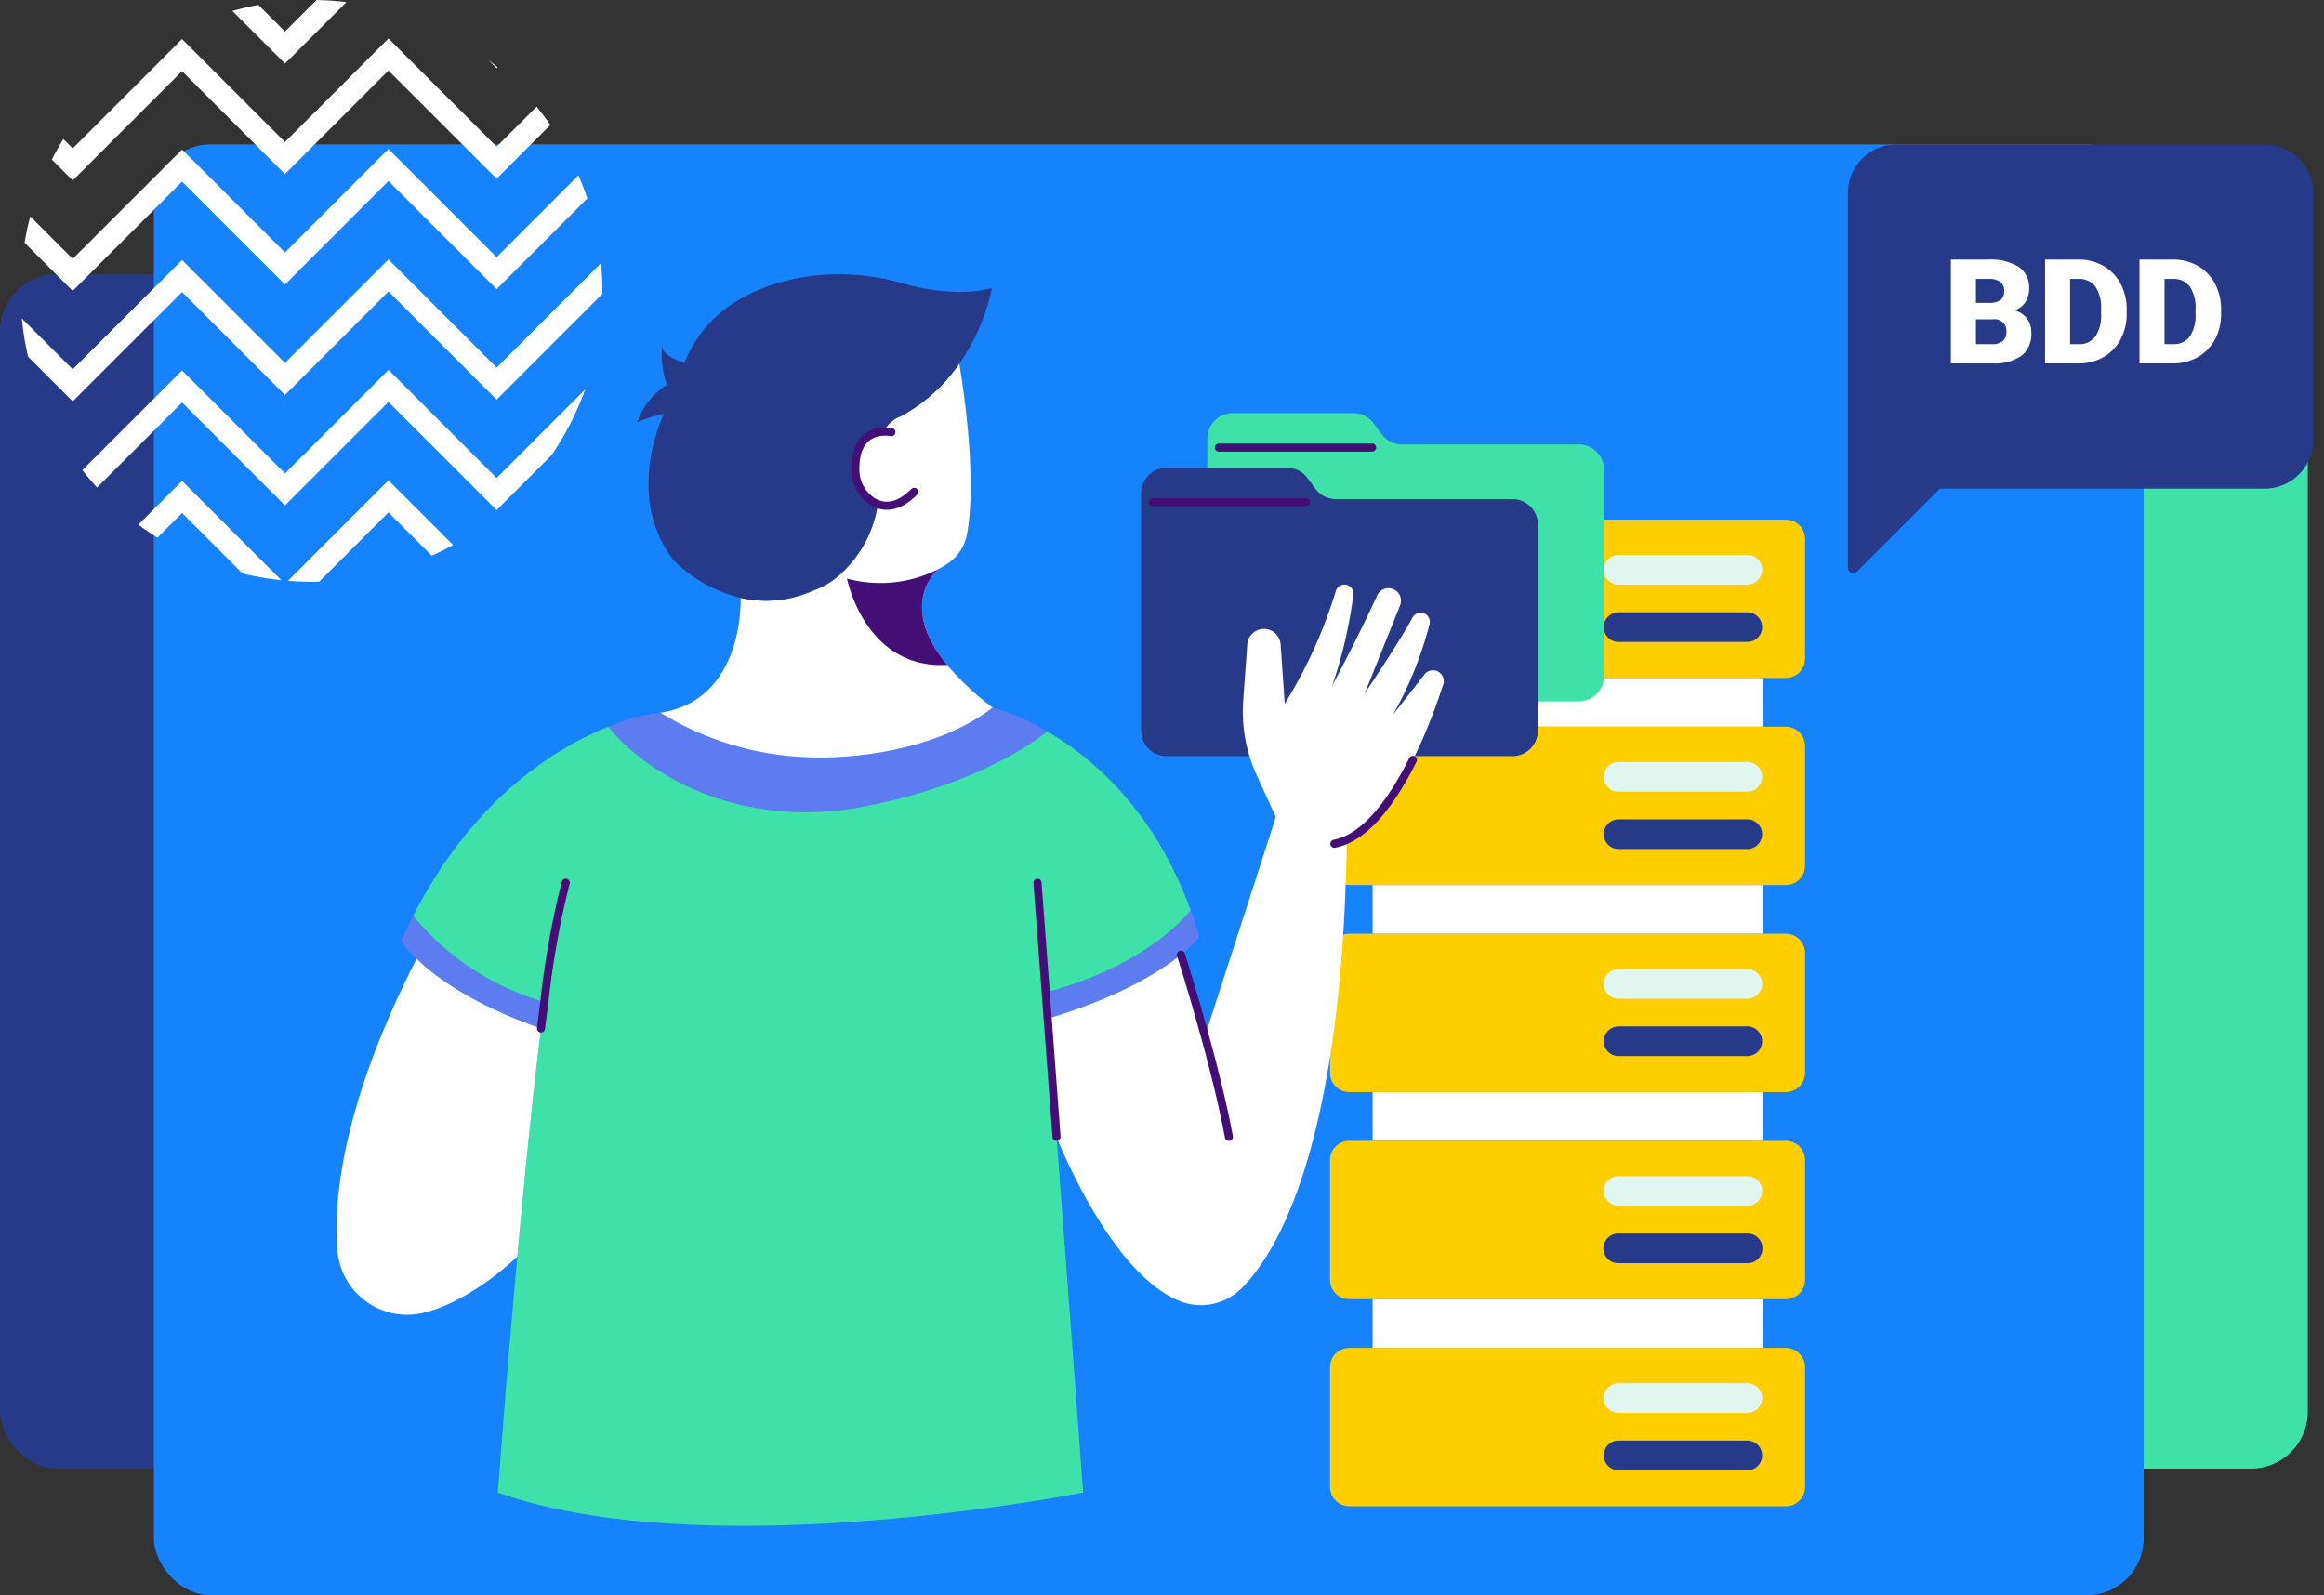 <svg xmlns="http://www.w3.org/2000/svg" xmlns:xlink="http://www.w3.org/1999/xlink" width="286.439" height="196.635" viewBox="0 0 286.439 196.635">
  <rect x="0" y="0" width="286.439" height="196.635" fill="#333333" stroke="none"/>
  <defs>
    <clipPath id="clip-path">
      <path id="Trazado_818456" data-name="Trazado 818456" d="M89.027,46.8A35.857,35.857,0,1,1,53.17,10.939,35.858,35.858,0,0,1,89.027,46.8" transform="translate(-17.313 -10.939)" fill="none"/>
    </clipPath>
    <clipPath id="clip-path-2">
      <rect id="Rectángulo_382537" data-name="Rectángulo 382537" width="58.676" height="54.437" transform="translate(0 0)" fill="#273a89"/>
    </clipPath>
    <clipPath id="clip-path-3">
      <rect id="Rectángulo_383022" data-name="Rectángulo 383022" width="180.994" height="154.287" fill="none"/>
    </clipPath>
  </defs>
  <g id="_3" data-name="3" transform="translate(-223.515 -765)">
    <rect id="Rectángulo_382244" data-name="Rectángulo 382244" width="250.306" height="147.233" rx="7" transform="translate(223.515 798.798)" fill="#273a89"/>
    <rect id="Rectángulo_382243" data-name="Rectángulo 382243" width="242.721" height="147.233" rx="7" transform="translate(265.232 798.798)" fill="#3ee2a8"/>
    <rect id="Rectángulo_382242" data-name="Rectángulo 382242" width="245.249" height="178.837" rx="7" transform="translate(242.478 782.798)" fill="#1682fb"/>
    <g id="Grupo_1072902" data-name="Grupo 1072902" transform="translate(226.047 765)">
      <g id="Grupo_1071496" data-name="Grupo 1071496" transform="translate(0 0)" clip-path="url(#clip-path)">
        <path id="Trazado_818450" data-name="Trazado 818450" d="M14.6,17.494,28.077,4.021,40.761,16.706,53.517,3.95,66.847,17.279,80.032,4.093,91.944,16l1.975-1.975L80.032.143,66.847,13.328,53.517,0,40.761,12.755,28.077.071,14.6,13.544,1.976.916,0,2.89Z" transform="translate(-8.169 -8.868)" fill="#fff"/>
        <path id="Trazado_818451" data-name="Trazado 818451" d="M14.6,34.289,28.077,20.817,40.761,33.5,53.517,20.745,66.847,34.074,80.032,20.888,91.944,32.8l1.975-1.976L80.032,16.939,66.847,30.125,53.517,16.8,40.761,29.551,28.077,16.867,14.6,30.339,1.976,17.711,0,19.685Z" transform="translate(-8.169 -12.048)" fill="#fff"/>
        <path id="Trazado_818452" data-name="Trazado 818452" d="M14.6,51.084,28.077,37.612,40.761,50.3,53.517,37.541,66.847,50.869,80.032,37.684,91.944,49.6l1.975-1.976L80.032,33.734,66.847,46.92,53.517,33.59,40.761,46.347,28.077,33.663,14.6,47.135,1.976,34.506,0,36.481Z" transform="translate(-8.169 -15.227)" fill="#fff"/>
        <path id="Trazado_818453" data-name="Trazado 818453" d="M14.6,67.88,28.077,54.408,40.761,67.092,53.517,54.336,66.847,67.666,80.032,54.479,91.944,66.391l1.975-1.975L80.032,50.53,66.847,63.716,53.517,50.387,40.761,63.143,28.077,50.458,14.6,63.931,1.976,51.3,0,53.277Z" transform="translate(-8.169 -18.407)" fill="#fff"/>
        <path id="Trazado_818454" data-name="Trazado 818454" d="M14.6,84.676,28.077,71.2,40.761,83.887,53.517,71.131,66.847,84.461,80.032,71.275,91.944,83.187l1.975-1.975L80.032,67.325,66.847,80.511,53.517,67.182,40.761,79.938,28.077,67.254,14.6,80.727,1.976,68.1,0,70.073Z" transform="translate(-8.169 -21.586)" fill="#fff"/>
        <path id="Trazado_818455" data-name="Trazado 818455" d="M14.6,101.471,28.077,88l12.684,12.684L53.517,87.927l13.329,13.329L80.032,88.07,91.944,99.982l1.975-1.976L80.032,84.12,66.847,97.306,53.517,83.977,40.761,96.733,28.077,84.049,14.6,97.521,1.976,84.893,0,86.868Z" transform="translate(-8.169 -24.766)" fill="#fff"/>
      </g>
    </g>
    <g id="Grupo_1074758" data-name="Grupo 1074758">
      <g id="Grupo_1073276" data-name="Grupo 1073276" transform="translate(451.277 782.798)">
        <g id="Grupo_1073275" data-name="Grupo 1073275" clip-path="url(#clip-path-2)">
          <path id="Trazado_820968" data-name="Trazado 820968" d="M51.362,0H5.991A6.009,6.009,0,0,0,0,5.993V52.172a.66.66,0,0,0,.412.62.656.656,0,0,0,.728-.147L11.351,42.436H51.362a6.009,6.009,0,0,0,5.991-5.994V5.993A6.01,6.01,0,0,0,51.362,0" fill="#273a89" fill-rule="evenodd"/>
        </g>
      </g>
      <g id="Grupo_1074757" data-name="Grupo 1074757" transform="translate(265 798.798)">
        <rect id="Rectángulo_383018" data-name="Rectángulo 383018" width="48.054" height="6.008" transform="translate(127.692 49.774)" fill="#fff"/>
        <g id="Grupo_1074756" data-name="Grupo 1074756">
          <g id="Grupo_1074755" data-name="Grupo 1074755" clip-path="url(#clip-path-3)">
            <path id="Trazado_824443" data-name="Trazado 824443" d="M300.541,79.9h-53.8a2.377,2.377,0,0,1-2.377-2.377V62.762a2.377,2.377,0,0,1,2.377-2.377h53.8a2.377,2.377,0,0,1,2.377,2.377V77.525a2.377,2.377,0,0,1-2.377,2.377" transform="translate(-121.924 -30.128)" fill="#ffce00"/>
            <path id="Trazado_824444" data-name="Trazado 824444" d="M329.39,72.725H313.439a1.83,1.83,0,0,1,0-3.659H329.39a1.83,1.83,0,0,1,0,3.659" transform="translate(-155.474 -34.46)" fill="#e1f6ef"/>
            <path id="Trazado_824445" data-name="Trazado 824445" d="M329.39,86.835H313.439a1.83,1.83,0,0,1,0-3.659H329.39a1.83,1.83,0,0,1,0,3.659" transform="translate(-155.474 -41.5)" fill="#273a89"/>
            <rect id="Rectángulo_383019" data-name="Rectángulo 383019" width="48.054" height="6.008" transform="translate(127.692 75.298)" fill="#fff"/>
            <path id="Trazado_824446" data-name="Trazado 824446" d="M300.541,130.843h-53.8a2.377,2.377,0,0,1-2.377-2.377V113.7a2.377,2.377,0,0,1,2.377-2.377h53.8a2.377,2.377,0,0,1,2.377,2.377v14.764a2.377,2.377,0,0,1-2.377,2.377" transform="translate(-121.924 -55.545)" fill="#ffce00"/>
            <path id="Trazado_824447" data-name="Trazado 824447" d="M329.39,123.666H313.439a1.83,1.83,0,0,1,0-3.659H329.39a1.83,1.83,0,0,1,0,3.659" transform="translate(-155.474 -59.876)" fill="#e1f6ef"/>
            <path id="Trazado_824448" data-name="Trazado 824448" d="M329.39,137.776H313.439a1.83,1.83,0,0,1,0-3.659H329.39a1.83,1.83,0,0,1,0,3.659" transform="translate(-155.474 -66.916)" fill="#273a89"/>
            <rect id="Rectángulo_383020" data-name="Rectángulo 383020" width="48.054" height="6.008" transform="translate(127.692 100.822)" fill="#fff"/>
            <path id="Trazado_824449" data-name="Trazado 824449" d="M300.541,181.784h-53.8a2.377,2.377,0,0,1-2.377-2.377V164.644a2.377,2.377,0,0,1,2.377-2.377h53.8a2.377,2.377,0,0,1,2.377,2.377v14.764a2.377,2.377,0,0,1-2.377,2.377" transform="translate(-121.924 -80.961)" fill="#ffce00"/>
            <path id="Trazado_824450" data-name="Trazado 824450" d="M329.39,174.606H313.439a1.83,1.83,0,0,1,0-3.659H329.39a1.83,1.83,0,0,1,0,3.659" transform="translate(-155.474 -85.292)" fill="#e1f6ef"/>
            <path id="Trazado_824451" data-name="Trazado 824451" d="M329.39,188.717H313.439a1.83,1.83,0,0,1,0-3.659H329.39a1.83,1.83,0,0,1,0,3.659" transform="translate(-155.474 -92.332)" fill="#273a89"/>
            <rect id="Rectángulo_383021" data-name="Rectángulo 383021" width="48.054" height="6.008" transform="translate(127.692 126.347)" fill="#fff"/>
            <path id="Trazado_824452" data-name="Trazado 824452" d="M300.541,232.724h-53.8a2.377,2.377,0,0,1-2.377-2.377V215.584a2.377,2.377,0,0,1,2.377-2.377h53.8a2.377,2.377,0,0,1,2.377,2.377v14.764a2.377,2.377,0,0,1-2.377,2.377" transform="translate(-121.924 -106.377)" fill="#ffce00"/>
            <path id="Trazado_824453" data-name="Trazado 824453" d="M329.39,225.547H313.439a1.83,1.83,0,0,1,0-3.659H329.39a1.83,1.83,0,0,1,0,3.659" transform="translate(-155.474 -110.708)" fill="#e1f6ef"/>
            <path id="Trazado_824454" data-name="Trazado 824454" d="M329.39,239.657H313.439a1.83,1.83,0,0,1-1.829-1.829h0A1.83,1.83,0,0,1,313.439,236H329.39a1.829,1.829,0,0,1,1.829,1.829h0a1.829,1.829,0,0,1-1.829,1.829" transform="translate(-155.474 -117.748)" fill="#273a89"/>
            <path id="Trazado_824455" data-name="Trazado 824455" d="M300.541,283.665h-53.8a2.377,2.377,0,0,1-2.377-2.377V266.525a2.377,2.377,0,0,1,2.377-2.377h53.8a2.377,2.377,0,0,1,2.377,2.377v14.764a2.377,2.377,0,0,1-2.377,2.377" transform="translate(-121.924 -131.793)" fill="#ffce00"/>
            <path id="Trazado_824456" data-name="Trazado 824456" d="M329.39,276.488H313.439a1.83,1.83,0,0,1,0-3.659H329.39a1.83,1.83,0,0,1,0,3.659" transform="translate(-155.474 -136.125)" fill="#e1f6ef"/>
            <path id="Trazado_824457" data-name="Trazado 824457" d="M329.39,290.6H313.439a1.83,1.83,0,0,1,0-3.659H329.39a1.83,1.83,0,0,1,0,3.659" transform="translate(-155.474 -143.165)" fill="#273a89"/>
            <path id="Trazado_824458" data-name="Trazado 824458" d="M235.652,36.758l-.956-1.3a3.146,3.146,0,0,0-2.534-1.282H217.322a3.145,3.145,0,0,0-3.145,3.145V66.577a3.145,3.145,0,0,0,3.145,3.145h42.619a3.145,3.145,0,0,0,3.145-3.145V41.185a3.145,3.145,0,0,0-3.145-3.145H238.186a3.145,3.145,0,0,1-2.534-1.282" transform="translate(-106.861 -17.052)" fill="#3ee2a8"/>
            <line id="Línea_184" data-name="Línea 184" x2="18.889" transform="translate(108.742 21.377)" fill="none" stroke="#430f76" stroke-linecap="round" stroke-linejoin="round" stroke-width="1"/>
            <path id="Trazado_824459" data-name="Trazado 824459" d="M219.37,50.206l-.956-1.3a3.146,3.146,0,0,0-2.534-1.282H201.04a3.145,3.145,0,0,0-3.145,3.145V80.025a3.145,3.145,0,0,0,3.145,3.145h42.619a3.145,3.145,0,0,0,3.145-3.145V54.633a3.145,3.145,0,0,0-3.145-3.145H221.9a3.145,3.145,0,0,1-2.534-1.282" transform="translate(-98.737 -23.761)" fill="#273a89"/>
            <line id="Línea_185" data-name="Línea 185" x2="18.889" transform="translate(100.584 28.115)" fill="none" stroke="#430f76" stroke-linecap="round" stroke-linejoin="round" stroke-width="1"/>
            <path id="Trazado_824460" data-name="Trazado 824460" d="M33.537,168.481q-.2,1.586-.416,3.262c-8.488-2.956-13.073-6.394-15.333-8.583a11.9,11.9,0,0,1-1.9-2.22q.714-1.593,1.473-3.072a32.759,32.759,0,0,0,16.174,10.612" transform="translate(-7.928 -78.767)" fill="#5c7cef"/>
            <path id="Trazado_824461" data-name="Trazado 824461" d="M192.3,156.529c.386,1.052.742,2.145,1.072,3.287a13.815,13.815,0,0,1-2.27,2.17c-2.555,2.059-7.546,5.221-16.285,7.837l-.145.01-.241-3.217c.3-.07,11.514-2.641,17.868-10.086" transform="translate(-87.03 -78.098)" fill="#5c7cef"/>
            <path id="Trazado_824462" data-name="Trazado 824462" d="M120.86,109.515l-.12.21c-7.185,5.351-16.229,7.877-22.052,9.019a36.691,36.691,0,0,1-15.262-.07c-11.414-2.621-16.6-9.7-16.6-9.7a25.515,25.515,0,0,1,5.421-1.613c.346-.025.686-.065,1.012-.115a37.07,37.07,0,0,0,19.617,5.517s12.937.361,21.325-6.153a27.7,27.7,0,0,1,6.654,2.906" transform="translate(-33.344 -53.191)" fill="#5c7cef"/>
            <path id="Trazado_824463" data-name="Trazado 824463" d="M35,145.261A32.759,32.759,0,0,1,18.83,134.648c7.516-14.691,17.833-20.834,24.051-23.319,0,0,5.181,7.08,16.6,9.7a36.691,36.691,0,0,0,15.262.07c5.822-1.142,14.867-3.668,22.052-9.019l.12-.21c5.557,3.222,13.268,9.706,17.753,22.107C108.31,141.423,97.1,143.993,96.8,144.063l.241,3.217,1.092,14.6,3.282,43.848s-46.173,9.235-72.143,0c0,0,.977-13.428,2.4-29.082.852-9.385,1.869-19.566,2.921-28.125q.21-1.676.416-3.262" transform="translate(-9.395 -55.546)" fill="#3ee2a8"/>
            <path id="Trazado_824464" data-name="Trazado 824464" d="M25.193,177.012c-1.052,8.558-2.069,18.74-2.921,28.125,0,0-5.532,5.432-11.474,6.91A8.626,8.626,0,0,1,.1,204.32c-.471-5.8.391-17.547,9.761-35.891,2.26,2.19,6.845,5.627,15.332,8.583" transform="translate(0 -84.036)" fill="#fff"/>
            <path id="Trazado_824465" data-name="Trazado 824465" d="M211.788,107.816c-.581,37.95-8.7,51-12.932,55.242a7.068,7.068,0,0,1-7.165,1.809C182.817,161.926,176,144.439,176,144.439l-1.092-14.6.145-.01c8.739-2.616,13.729-5.777,16.285-7.837,0,0,1.428,4.479,2.956,10.036l8.739-27-2.37-5.2a18.867,18.867,0,0,1-1.648-9.2l.5-6.885a2.06,2.06,0,0,1,4.109.005l.506,7.305a58.955,58.955,0,0,0,6.293-13.869,1.107,1.107,0,0,1,2.175.291c0,.045-.005.1-.01.145a57.607,57.607,0,0,1-2.606,11.224c.215-.406,3.668-6.95,5.527-11.114a1.541,1.541,0,0,1,2.951.626,1.529,1.529,0,0,1-.11.576L214,89.758c.256-.371,4.324-6.394,5.882-9.33a1.132,1.132,0,0,1,2.13.531,1.243,1.243,0,0,1-.03.271,45.665,45.665,0,0,1-4.52,11.2l3.893-4.986a1.33,1.33,0,0,1,1.859-.235,1.31,1.31,0,0,1,.521,1.047,1.273,1.273,0,0,1-.065.406c-1.112,3.5-5.557,16.229-11.885,19.156" transform="translate(-87.269 -38.104)" fill="#fff"/>
            <path id="Trazado_824466" data-name="Trazado 824466" d="M120.612,64.4c-8.388,6.514-21.325,6.153-21.325,6.153A37.07,37.07,0,0,1,79.67,65.035c10.182-1.528,9.9-13.634,9.886-14.145a14.049,14.049,0,0,0,8.9-.9,9.49,9.49,0,0,0,3.036-1.724,14.485,14.485,0,0,0,4.961-8.934,3.467,3.467,0,0,1-.671-.326,4.7,4.7,0,0,1-2.1-4.064c-.005-3.823,2.175-4.49,3.482-4.545a3.916,3.916,0,0,1,2.079-1.889,20.353,20.353,0,0,0,7.255-6.5c.1.586,2.355,13.634.932,21.085a5.575,5.575,0,0,1-2.49,3.648c-.286.18-.606.371-.957.556l-.075.04a.069.069,0,0,1-.02.015c-.361.311-4.905,4.459,1.107,11.79a33.6,33.6,0,0,0,5.612,5.256" transform="translate(-39.75 -10.981)" fill="#fff"/>
            <path id="Trazado_824467" data-name="Trazado 824467" d="M86.692,39.909a17.6,17.6,0,0,1-8.3-4.69c-6.123-7.972-1.167-17.983-1.167-17.983a11.709,11.709,0,0,0-3.3,1.062,8.869,8.869,0,0,1,3.688-4.66,10.973,10.973,0,0,1-.6-4.9c-.08,1.453,2.741,2.18,2.741,2.18C82.819,3.377,90,.906,95.7.185a28.319,28.319,0,0,1,11.1.987c6.915,1.929,10.858.516,10.858.516a24.976,24.976,0,0,1-4.019,9.34,20.353,20.353,0,0,1-7.255,6.5,3.916,3.916,0,0,0-2.079,1.889c-1.308.055-3.487.722-3.482,4.545a4.7,4.7,0,0,0,2.1,4.064,3.467,3.467,0,0,0,.671.326,14.485,14.485,0,0,1-4.961,8.934A9.49,9.49,0,0,1,95.6,39.007a14.049,14.049,0,0,1-8.9.9" transform="translate(-36.886 0)" fill="#273a89"/>
            <path id="Trazado_824468" data-name="Trazado 824468" d="M132.044,38.8a4.2,4.2,0,0,0-.962-.06c-1.308.055-3.487.722-3.482,4.545a4.7,4.7,0,0,0,2.1,4.064,3.467,3.467,0,0,0,.671.326c1.172.431,2.7.276,4.495-1.518" transform="translate(-63.664 -19.329)" fill="none" stroke="#430f76" stroke-linecap="round" stroke-linejoin="round" stroke-width="1"/>
            <path id="Trazado_824469" data-name="Trazado 824469" d="M137.891,84.379c-10.157.556-12.341-10.643-12.341-10.643a15.736,15.736,0,0,0,11.234-1.147c-.361.311-4.905,4.459,1.107,11.79" transform="translate(-62.642 -36.217)" fill="#430f76"/>
            <path id="Trazado_824470" data-name="Trazado 824470" d="M50.28,167.672q.21-1.676.416-3.262a106.614,106.614,0,0,1,2.631-14.7" transform="translate(-25.087 -74.696)" fill="none" stroke="#430f76" stroke-linecap="round" stroke-linejoin="round" stroke-width="1"/>
            <path id="Trazado_824471" data-name="Trazado 824471" d="M172.41,149.709l1.012,13.5.241,3.217,1.092,14.6" transform="translate(-86.022 -74.695)" fill="none" stroke="#430f76" stroke-linecap="round" stroke-linejoin="round" stroke-width="1"/>
            <path id="Trazado_824472" data-name="Trazado 824472" d="M207.7,167.419s1.428,4.479,2.956,10.036c1.1,4,2.245,8.563,2.951,12.411" transform="translate(-103.629 -83.532)" fill="none" stroke="#430f76" stroke-linecap="round" stroke-linejoin="round" stroke-width="1"/>
            <path id="Trazado_824473" data-name="Trazado 824473" d="M255.119,119.486c-2.068,4.147-4.85,8.321-8.141,9.842a6.651,6.651,0,0,1-1.538.5" transform="translate(-122.459 -59.616)" fill="none" stroke="#430f76" stroke-linecap="round" stroke-linejoin="round" stroke-width="1"/>
          </g>
        </g>
      </g>
      <path id="Trazado_824474" data-name="Trazado 824474" d="M.967,0V-12.8h4.6a6.509,6.509,0,0,1,3.757.905,3.012,3.012,0,0,1,1.288,2.628,3.045,3.045,0,0,1-.457,1.7A2.663,2.663,0,0,1,8.807-6.53a2.7,2.7,0,0,1,1.538.984,2.862,2.862,0,0,1,.536,1.758A3.388,3.388,0,0,1,9.69-.962,5.667,5.667,0,0,1,6.161,0ZM4.052-5.44v3.067H6.073a1.923,1.923,0,0,0,1.283-.382A1.338,1.338,0,0,0,7.8-3.832,1.419,1.419,0,0,0,6.214-5.44Zm0-2.021H5.66A2.29,2.29,0,0,0,7.1-7.831a1.308,1.308,0,0,0,.431-1.063,1.373,1.373,0,0,0-.466-1.165,2.5,2.5,0,0,0-1.5-.356H4.052ZM12.577,0V-12.8H16.7a6.064,6.064,0,0,1,3.05.769,5.406,5.406,0,0,1,2.114,2.171,6.554,6.554,0,0,1,.769,3.142v.589a6.592,6.592,0,0,1-.743,3.151A5.429,5.429,0,0,1,19.8-.8a5.93,5.93,0,0,1-3.01.8Zm3.085-10.415v8.042h1.072a2.4,2.4,0,0,0,2.039-.945,4.63,4.63,0,0,0,.712-2.808V-6.68a4.592,4.592,0,0,0-.712-2.795,2.442,2.442,0,0,0-2.074-.94ZM24.214,0V-12.8h4.122a6.064,6.064,0,0,1,3.05.769A5.406,5.406,0,0,1,33.5-9.857a6.554,6.554,0,0,1,.769,3.142v.589a6.592,6.592,0,0,1-.743,3.151A5.429,5.429,0,0,1,31.434-.8a5.93,5.93,0,0,1-3.01.8ZM27.3-10.415v8.042h1.072a2.4,2.4,0,0,0,2.039-.945,4.63,4.63,0,0,0,.712-2.808V-6.68a4.592,4.592,0,0,0-.712-2.795,2.442,2.442,0,0,0-2.074-.94Z" transform="translate(463 809.798)" fill="#fff"/>
    </g>
  </g>
</svg>
